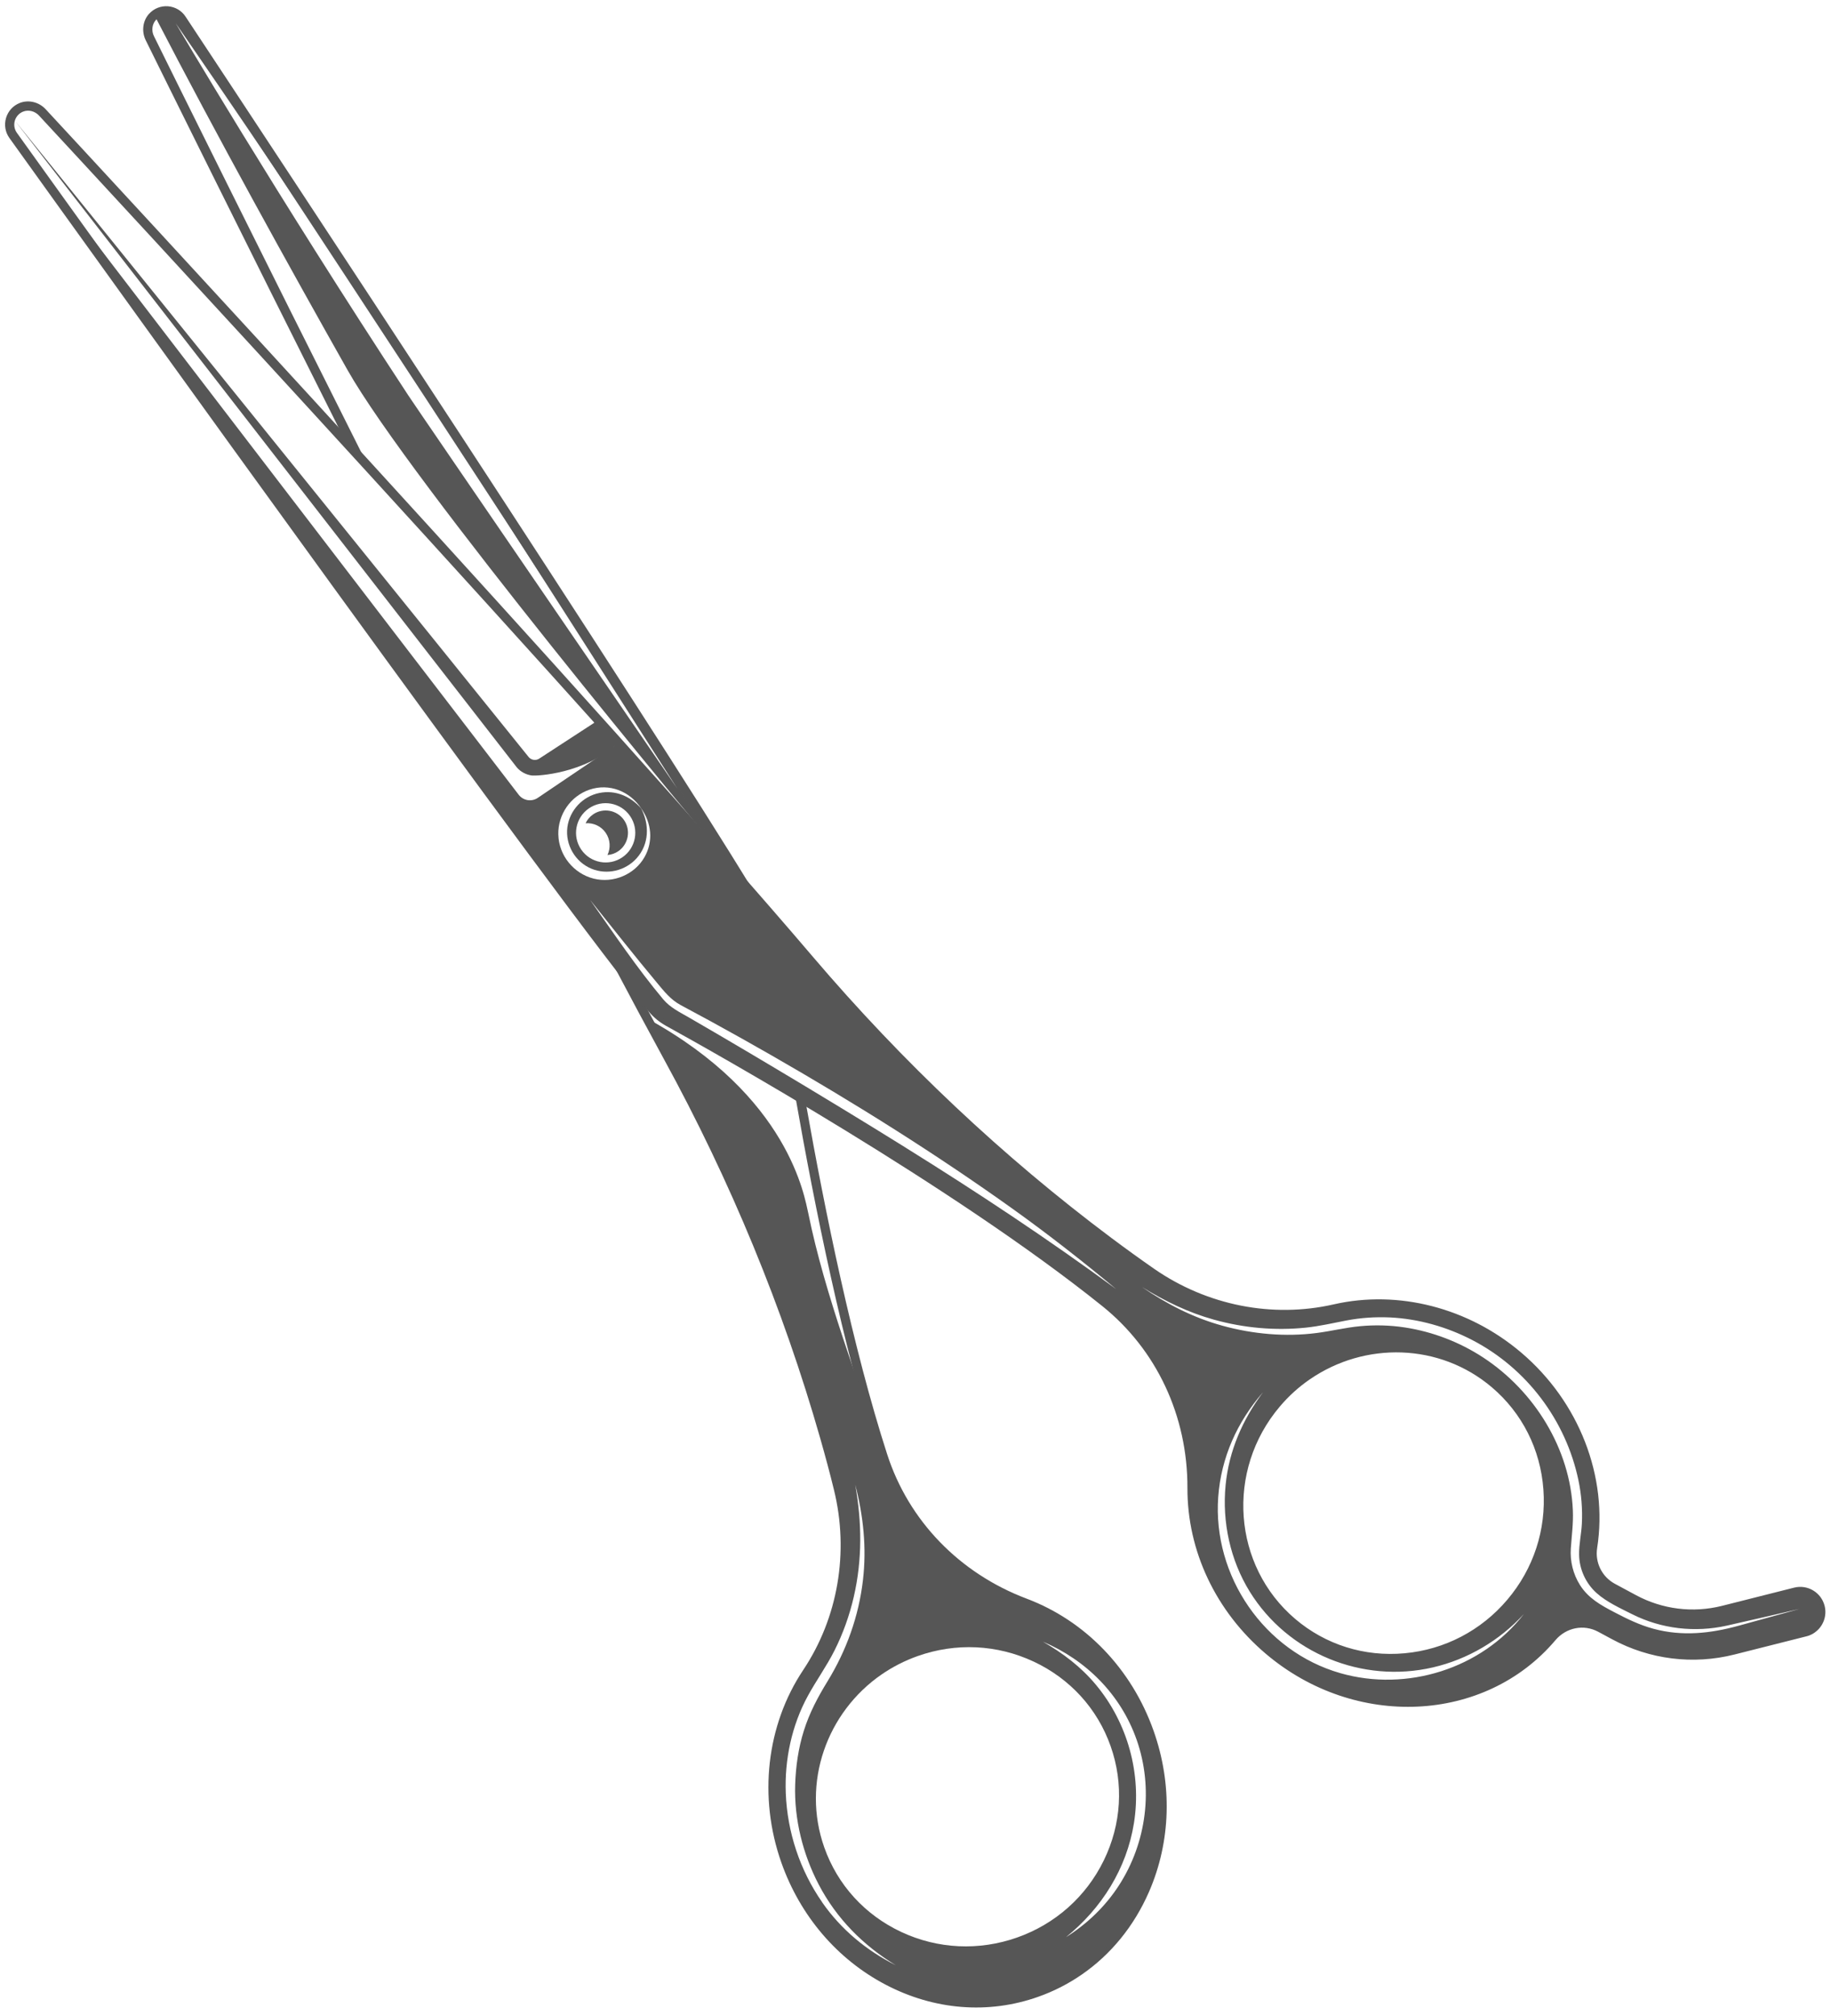 <svg width="209" height="230" viewBox="0 0 209 230" fill="none" xmlns="http://www.w3.org/2000/svg">
<path d="M93.102 211.099C94.707 215.647 98.025 219.285 102.443 221.35C106.857 223.414 111.832 223.652 116.452 222.018C118.03 221.461 119.501 220.709 120.842 219.784C123.428 218 125.525 215.58 126.933 212.696C129.072 208.314 129.369 203.398 127.763 198.854C126.157 194.306 122.839 190.667 118.421 188.603C114.008 186.538 109.032 186.301 104.413 187.934C94.858 191.312 89.783 201.702 93.102 211.099ZM117.978 189.548C122.139 191.494 125.264 194.919 126.774 199.202C128.285 203.481 128.008 208.113 125.991 212.238C123.974 216.367 120.462 219.491 116.1 221.03C111.741 222.568 107.047 222.347 102.882 220.401C98.722 218.455 95.597 215.03 94.086 210.747C91.48 203.367 94.375 195.33 100.632 191.019C101.878 190.161 103.262 189.449 104.757 188.919C109.115 187.38 113.81 187.602 117.974 189.548H117.978Z" fill="#565656"/>
<path d="M41.552 52.23C29.762 28.777 19.649 8.334 17.573 4.125C17.264 3.505 17.355 2.761 17.794 2.279C18.131 1.911 18.605 1.725 19.1 1.76C19.594 1.8 20.033 2.057 20.31 2.472C28.841 15.373 66.623 72.587 81.814 96.85C83.246 98.472 84.63 100.046 85.955 101.561C73.853 81.636 30.411 15.848 21.18 1.895C20.729 1.211 19.997 0.78 19.179 0.716C18.36 0.653 17.573 0.965 17.019 1.571C16.291 2.369 16.137 3.58 16.632 4.588C18.613 8.599 27.884 27.349 38.954 49.394C39.812 50.332 40.678 51.277 41.548 52.23H41.552Z" fill="#565656"/>
<path d="M101.273 165.925C97.341 153.763 94.154 138.117 92.01 125.999C91.611 125.762 91.215 125.524 90.823 125.291C92.971 137.559 96.234 153.735 100.28 166.245C102.823 174.111 108.854 180.352 116.828 183.358C123.251 185.783 128.309 191.055 130.698 197.818C132.762 203.659 132.588 209.892 130.211 215.374C127.838 220.844 123.555 224.905 118.153 226.816C112.746 228.726 106.861 228.255 101.581 225.491C96.289 222.718 92.235 217.976 90.175 212.135C87.648 204.984 88.537 197.122 92.552 191.106C96.689 184.905 98.025 177.109 96.21 169.721C95.759 167.89 95.229 165.897 94.632 163.805C90.385 148.926 84.353 134.296 76.7 120.323C75.7 118.492 74.624 116.507 73.493 114.395C72.547 113.236 71.302 111.642 69.811 109.696C71.982 113.806 73.995 117.559 75.783 120.826C83.396 134.727 89.4 149.286 93.627 164.089C94.221 166.17 94.751 168.147 95.194 169.967C96.938 177.07 95.656 184.564 91.678 190.521C87.481 196.809 86.552 205.016 89.186 212.479C91.338 218.57 95.566 223.517 101.095 226.412C106.636 229.315 112.817 229.806 118.497 227.797C120.28 227.168 121.949 226.313 123.472 225.261C126.806 222.964 129.46 219.72 131.168 215.785C133.652 210.062 133.834 203.552 131.683 197.466C129.191 190.41 123.911 184.909 117.195 182.377C109.523 179.482 103.717 173.483 101.273 165.921V165.925Z" fill="#565656"/>
<path d="M207.132 186.249C207.049 186.309 206.962 186.36 206.871 186.411C206.661 186.526 206.44 186.613 206.207 186.668L197.98 188.745C193.262 189.935 188.302 189.318 184.019 187.009L182.433 186.154C180.784 185.264 178.775 185.66 177.545 187.111L177.521 187.139C169.484 196.611 154.661 197.296 144.481 188.658C138.774 183.817 135.515 176.923 135.539 169.745C135.566 161.542 132.027 153.984 125.829 149.005C108.763 135.297 81.359 119.971 76.04 117.037C75.288 116.621 74.624 116.08 74.066 115.419C64.93 104.638 11.664 30.501 1.077 15.749C0.598 15.081 0.456 14.246 0.689 13.459C0.922 12.672 1.492 12.047 2.255 11.747C3.26 11.351 4.446 11.636 5.21 12.459C11.727 19.483 69.561 81.885 92.765 109.123C103.044 121.189 114.506 131.983 126.838 141.206C128.566 142.499 130.227 143.693 131.77 144.765C137.789 148.926 145.244 150.397 152.229 148.803C159.597 147.122 167.598 149.175 173.633 154.297C180.254 159.913 183.576 168.464 182.307 176.603C182.049 178.248 182.86 179.882 184.316 180.669L186.724 181.966C189.746 183.595 193.238 184.03 196.568 183.192L204.795 181.116C206.325 180.732 207.884 181.661 208.271 183.192C208.568 184.363 208.097 185.577 207.124 186.249H207.132ZM177.735 185.541C179.253 184.493 181.27 184.335 182.931 185.233L184.517 186.087C188.571 188.274 193.262 188.856 197.727 187.732L205.95 185.66C206.096 185.624 206.238 185.569 206.373 185.494C207.104 185.094 207.472 184.26 207.267 183.449C207.021 182.476 206.033 181.887 205.06 182.132L196.833 184.208C193.25 185.11 189.489 184.643 186.238 182.891L183.829 181.594C181.982 180.598 180.958 178.529 181.282 176.445C182.496 168.657 179.309 160.478 172.965 155.096C167.183 150.188 159.518 148.218 152.47 149.828C145.201 151.485 137.441 149.958 131.184 145.631C129.626 144.556 127.957 143.349 126.221 142.052C113.83 132.782 102.309 121.937 91.978 109.811C68.711 82.502 10.905 20.139 4.45 13.182C3.98 12.672 3.252 12.49 2.643 12.732C2.18 12.913 1.836 13.293 1.694 13.768C1.555 14.242 1.638 14.748 1.927 15.152C12.507 29.9 65.753 104.005 74.865 114.759C75.34 115.32 75.905 115.783 76.546 116.135C81.881 119.074 109.353 134.443 126.486 148.202C132.932 153.379 136.614 161.238 136.583 169.761C136.559 176.627 139.684 183.228 145.153 187.871C154.891 196.133 169.049 195.508 176.718 186.475L177.141 186.783L176.742 186.447C177.035 186.099 177.367 185.802 177.731 185.553L177.735 185.541ZM169.196 186.479C166.609 188.262 163.599 189.358 160.404 189.647C155.547 190.086 150.848 188.61 147.17 185.49C139.573 179.043 138.726 167.51 145.284 159.782C151.841 152.054 163.358 151.014 170.956 157.465C174.634 160.585 176.853 164.979 177.209 169.844C177.564 174.705 176.014 179.439 172.842 183.172L172.443 182.832L172.842 183.172C171.759 184.446 170.533 185.557 169.192 186.479H169.196ZM149.516 157.35C148.266 158.208 147.111 159.244 146.083 160.459C139.897 167.748 140.692 178.62 147.851 184.695C151.311 187.633 155.737 189.022 160.313 188.606C164.893 188.191 169.061 186.02 172.051 182.496C175.045 178.972 176.509 174.503 176.172 169.919C175.836 165.339 173.748 161.198 170.287 158.26C164.319 153.193 155.776 153.039 149.52 157.35H149.516Z" fill="#565656"/>
<path d="M68.426 90.459C66.511 90.839 65.013 92.445 64.763 94.374C64.506 96.368 65.657 98.334 67.508 99.101C69.28 99.836 71.372 99.346 72.657 97.922C74.113 96.312 74.148 94.07 73.183 92.219C71.969 90.851 70.269 90.091 68.426 90.459ZM71.052 97.792C69.513 98.852 67.409 98.464 66.349 96.925C65.289 95.387 65.677 93.283 67.215 92.223C68.754 91.163 70.858 91.551 71.918 93.089C72.978 94.628 72.59 96.732 71.052 97.792Z" fill="#565656"/>
<path d="M67.694 92.911C67.31 93.172 67.026 93.524 66.844 93.916C67.718 93.849 68.608 94.232 69.138 95.007C69.672 95.782 69.715 96.748 69.339 97.538C69.77 97.507 70.201 97.365 70.581 97.1C71.736 96.305 72.029 94.715 71.234 93.56C70.439 92.405 68.849 92.112 67.694 92.907V92.911Z" fill="#565656"/>
<path d="M204.929 181.622L196.707 183.694C193.254 184.564 189.623 184.114 186.487 182.425L184.078 181.128C182.417 180.23 181.507 178.387 181.8 176.52C183.002 168.808 180.036 160.403 173.305 154.692C167.163 149.48 159.316 147.724 152.355 149.314C145.141 150.959 137.567 149.404 131.481 145.196C129.859 144.077 128.198 142.875 126.533 141.629C113.972 132.232 102.546 121.407 92.374 109.467C86.576 102.664 78.669 93.718 69.949 84.001L70.526 84.843C69.802 85.341 63.985 89.265 61.382 91.021C60.678 91.495 59.729 91.341 59.211 90.669C52.42 81.857 0.693 14.329 1.5 15.453C11.466 29.343 65.306 104.286 74.461 115.091C74.976 115.696 75.593 116.202 76.289 116.586C81.723 119.584 109.064 134.878 126.153 148.606C132.545 153.739 136.084 161.554 136.057 169.753C136.033 176.48 139.039 183.362 144.813 188.262C154.787 196.726 169.247 196.073 177.113 186.803L177.137 186.775C178.506 185.154 180.807 184.687 182.674 185.696L184.26 186.55C188.429 188.8 193.254 189.397 197.846 188.239L206.072 186.166C206.266 186.119 206.448 186.044 206.614 185.953C207.531 185.454 208.034 184.382 207.769 183.323C207.452 182.069 206.179 181.309 204.925 181.626L204.929 181.622ZM63.728 95.217C63.672 92.935 65.112 90.827 67.283 90.087C69.545 89.316 71.899 90.269 73.184 92.219C74.37 93.868 74.592 95.972 73.572 97.772C72.433 99.781 69.992 100.79 67.762 100.232C65.476 99.659 63.787 97.578 63.731 95.217H63.728ZM103.436 130.958C98.646 127.976 93.821 125.05 88.976 122.155C86.714 120.802 84.444 119.461 82.17 118.128C80.999 117.44 79.824 116.76 78.65 116.08C77.602 115.475 76.498 114.949 75.707 114.007C72.698 110.42 70.059 106.481 67.358 102.66C69.885 105.816 72.385 108.992 74.976 112.097C75.806 113.094 76.554 114.051 77.712 114.668C78.824 115.261 79.935 115.858 81.043 116.463C83.412 117.757 85.765 119.078 88.106 120.418C97.535 125.825 106.77 131.599 115.613 137.919C119.663 140.814 123.567 143.875 127.395 147.051C119.628 141.352 111.607 136.048 103.428 130.958H103.436ZM152.996 190.873C144.287 188.385 138.402 179.779 139.054 170.777C139.383 166.276 141.218 162.211 144.164 158.829C141.831 161.962 140.281 165.497 139.897 169.413C139.482 173.629 140.427 177.987 142.665 181.594C147.028 188.622 155.511 192.075 163.544 190.22C167.538 189.299 171.185 187.143 173.949 184.121C169.093 190.382 160.578 193.04 152.992 190.873H152.996ZM172.443 182.828C166.071 190.335 154.886 191.347 147.506 185.086C140.126 178.826 139.308 167.621 145.679 160.115C152.051 152.608 163.235 151.596 170.615 157.856C177.995 164.117 178.814 175.322 172.443 182.828ZM198.443 185.466C195.215 186.348 192.032 186.696 188.753 185.814C187.163 185.387 185.724 184.683 184.272 183.924C182.722 183.113 181.294 182.33 180.337 180.803C179.566 179.577 179.202 178.106 179.301 176.658C179.403 175.195 179.597 173.779 179.534 172.304C179.245 165.272 175.128 158.679 169.298 154.862C166.597 153.094 163.512 151.912 160.321 151.429C158.644 151.176 156.939 151.133 155.254 151.291C153.589 151.445 151.964 151.853 150.306 152.066C146.719 152.533 142.994 152.193 139.517 151.232C136.195 150.314 133.185 148.772 130.357 146.826C132.94 148.424 135.633 149.733 138.568 150.547C141.977 151.497 145.564 151.821 149.084 151.453C150.647 151.287 152.161 150.935 153.7 150.638C155.329 150.326 157.01 150.219 158.663 150.294C161.922 150.449 165.154 151.37 168.045 152.869C174.266 156.092 178.747 162.045 180.175 168.887C180.511 170.496 180.645 172.185 180.562 173.831C180.503 175.013 180.222 176.192 180.246 177.374C180.277 179.035 181.013 180.637 182.255 181.745C183.39 182.757 184.964 183.477 186.313 184.153C189.651 185.83 193.475 186.261 197.114 185.45C199.886 184.833 202.647 184.177 205.415 183.544C203.09 184.189 200.768 184.829 198.443 185.466Z" fill="#565656"/>
<path d="M100.775 166.091C98.061 157.69 94.17 147.811 92.263 138.41C91.844 136.638 90.12 125.081 73.873 116.19L72.726 113.446C72.401 113.038 72.049 112.595 71.678 112.113C73.311 115.186 74.842 118.029 76.242 120.584C83.776 134.344 89.823 148.871 94.13 163.955C94.704 165.956 95.234 167.938 95.704 169.852C97.468 177.038 96.222 184.667 92.117 190.821C88.154 196.758 86.999 204.715 89.685 212.313C94.043 224.648 106.865 231.364 118.331 227.314C129.793 223.264 135.555 209.983 131.197 197.648C128.673 190.505 123.31 185.249 117.018 182.872C109.349 179.977 103.306 173.886 100.783 166.087L100.775 166.091ZM93.846 217.003C91.306 213.357 89.867 209.006 89.693 204.573C89.543 200.756 90.373 196.837 92.208 193.475C93.169 191.715 94.344 190.093 95.249 188.298C96.226 186.36 96.966 184.284 97.453 182.172C98.437 177.916 98.382 173.657 97.623 169.377C98.548 172.945 98.932 176.56 98.504 180.238C98.026 184.375 96.622 188.282 94.447 191.822C93.343 193.617 92.386 195.425 91.753 197.446C91.128 199.439 90.832 201.508 90.765 203.592C90.638 207.515 91.639 211.514 93.45 214.982C95.479 218.862 98.524 221.931 102.246 224.194C98.876 222.493 95.997 220.108 93.834 216.999L93.846 217.003ZM116.278 221.532C106.996 224.81 96.82 220.057 93.596 210.932C90.373 201.808 95.305 191.715 104.587 188.436C113.87 185.158 124.046 189.912 127.269 199.036C130.493 208.16 125.561 218.253 116.278 221.532ZM129.737 198.454C131.683 203.983 130.892 210.209 127.7 215.117C126.146 217.51 124.085 219.479 121.673 220.994C125.739 217.719 128.61 213.163 129.437 207.966C130.326 202.37 128.717 196.544 125.09 192.194C123.397 190.161 121.329 188.591 119.043 187.282C124.014 189.401 127.926 193.317 129.737 198.458V198.454Z" fill="#565656"/>
<path d="M1.693 13.756C1.693 13.756 56.814 84.784 58.986 87.536C59.405 88.035 60.022 88.367 60.666 88.462C61.311 88.557 66.718 88.252 70.526 84.835L68.268 82.169C66.765 83.15 62.3 86.053 61.56 86.536C61.362 86.666 61.145 86.714 60.919 86.682C60.698 86.65 60.492 86.54 60.35 86.37C58.179 83.645 1.693 13.756 1.693 13.756Z" fill="#565656"/>
<path d="M49.711 46.238C49.711 46.238 50.027 46.737 50.597 47.634C51.483 48.979 51.344 48.754 49.711 46.238Z" fill="#565656"/>
<path d="M17.62 1.725C24.798 15.587 33.084 30.557 39.661 42.2C46.8 54.844 80.425 95.185 82.118 97.151C82.118 97.151 55.802 55.801 50.601 47.63C46.97 42.133 26.175 10.394 20.748 2.183C20.041 1.116 18.577 0.93 17.624 1.721L17.62 1.725ZM47.896 44.008C48.837 45.447 77.293 89.937 77.293 89.937C77.293 89.937 47.571 46.582 46.63 45.143C31.518 22.133 20.049 2.646 20.049 2.646C20.049 2.646 32.78 20.986 47.896 44.008Z" fill="#565656"/>
</svg>
